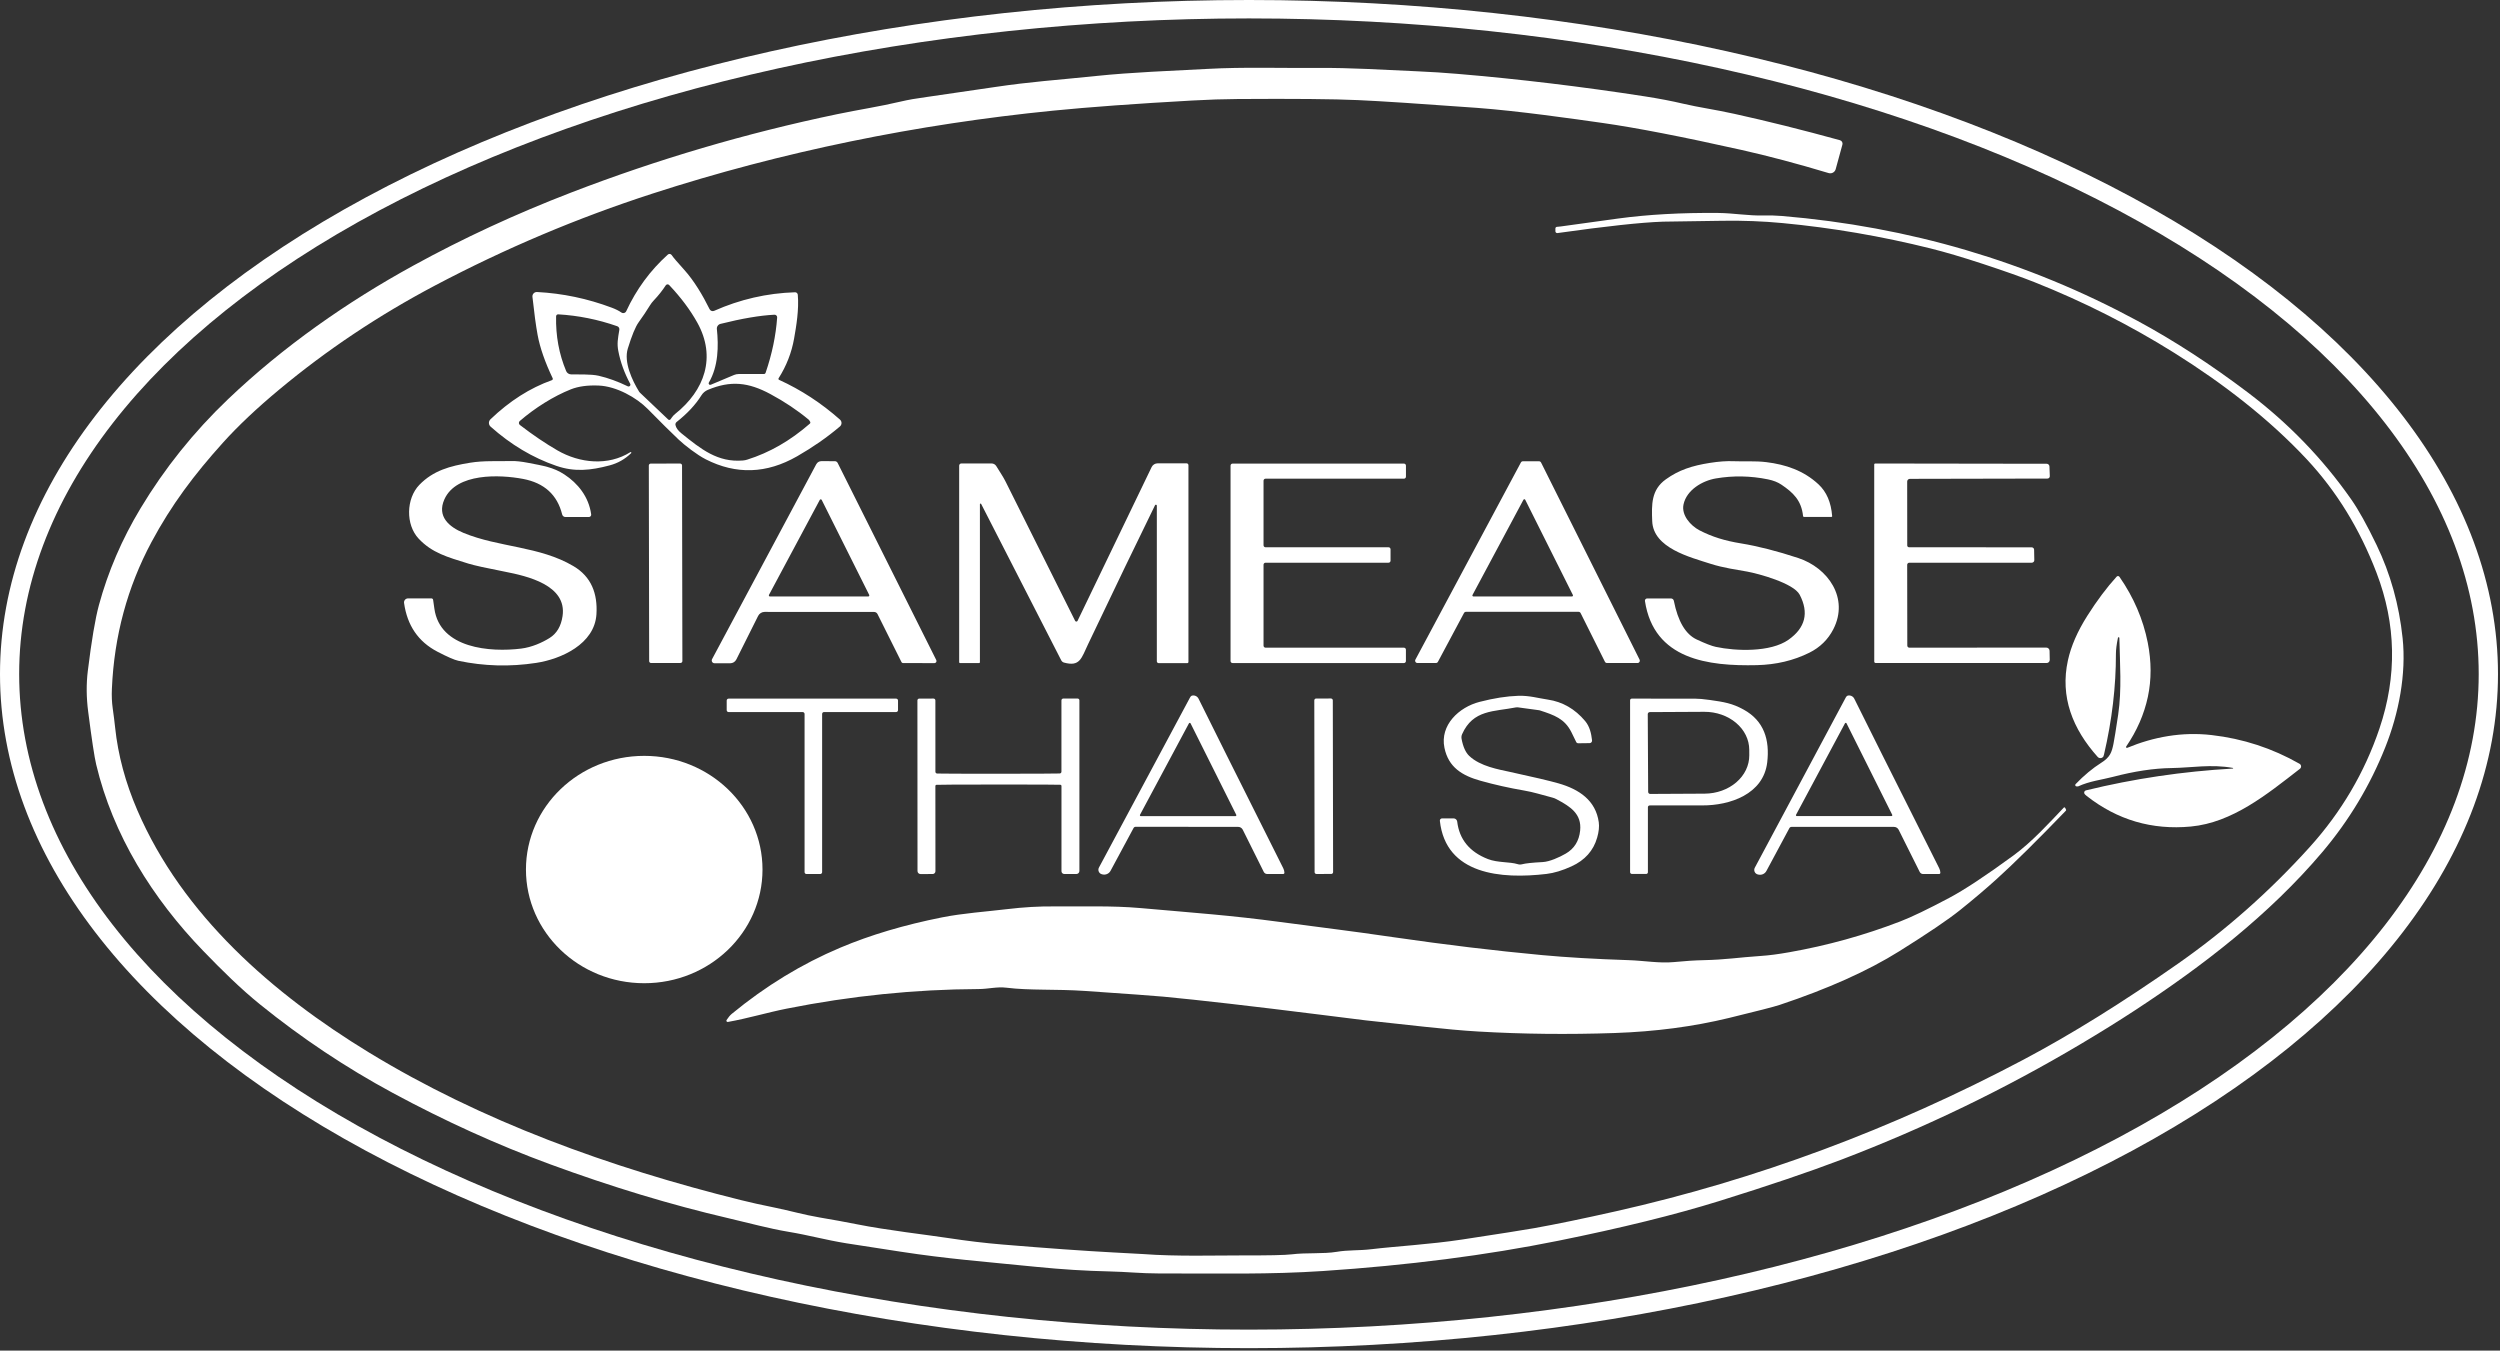 <svg width="870" height="470" viewBox="0 0 870 470" fill="none" xmlns="http://www.w3.org/2000/svg">
<rect x="0" y="0" width="870" height="470" fill="#333333" stroke="none"/>
<path d="M0 234.58C0 172.366 45.793 112.699 127.306 68.707C208.819 24.715 319.374 0 434.65 0C549.926 0 660.481 24.715 741.994 68.707C823.507 112.699 869.3 172.366 869.3 234.58C869.3 296.794 823.507 356.461 741.994 400.453C660.481 444.445 549.926 469.16 434.65 469.16C319.374 469.16 208.819 444.445 127.306 400.453C45.793 356.461 0 296.794 0 234.58ZM862.59 234.56C862.59 174.051 817.501 116.02 737.243 73.234C656.985 30.447 548.132 6.41 434.63 6.41C378.429 6.41 322.779 12.311 270.857 23.777C218.934 35.242 171.756 52.048 132.017 73.234C51.758 116.02 6.67 174.051 6.67 234.56C6.67 295.069 51.758 353.1 132.017 395.886C171.756 417.072 218.934 433.877 270.857 445.343C322.779 456.809 378.429 462.71 434.63 462.71C548.132 462.71 656.985 438.673 737.243 395.886C817.501 353.1 862.59 295.069 862.59 234.56Z" fill="white"/>
<path d="M541.839 78.939C542.126 78.933 542.559 78.889 543.139 78.809C550.819 77.736 557.476 76.816 563.109 76.049C573.482 74.642 585.079 73.996 597.899 74.109C603.249 74.159 608.469 75.119 613.739 74.989C615.939 74.936 618.052 74.992 620.079 75.159C664.452 78.872 705.706 91.036 743.839 111.649C756.586 118.536 769.419 126.869 782.339 136.649C796.399 147.302 808.356 159.672 818.209 173.759C820.762 177.412 823.712 182.716 827.059 189.669C831.872 199.656 834.889 210.456 836.109 222.069C837.429 234.599 834.759 248.289 830.089 260.019C824.796 273.339 817.486 285.512 808.159 296.539C789.669 318.379 766.419 336.249 742.909 351.629C737.276 355.316 731.029 359.199 724.169 363.279C697.722 378.999 669.966 392.412 640.899 403.519C629.699 407.792 615.456 412.619 598.169 417.999C582.922 422.739 564.279 427.336 542.239 431.789C517.312 436.829 490.059 440.336 460.479 442.309C441.709 443.559 425.079 443.149 403.099 443.159C397.289 443.169 391.879 442.579 386.169 442.459C377.922 442.279 369.419 441.749 360.659 440.869C341.789 438.979 329.699 438.089 313.439 435.589C301.872 433.809 295.552 432.832 294.479 432.659C287.239 431.489 281.679 429.879 274.289 428.649C267.729 427.559 260.819 425.649 253.479 423.939C233.499 419.286 212.776 413.012 191.309 405.119C173.049 398.399 154.822 390.129 136.629 380.309C120.362 371.522 104.972 361.256 90.459 349.509C83.819 344.149 77.259 337.679 70.769 330.959C53.039 312.629 39.299 290.549 33.469 266.029C32.862 263.489 31.932 257.346 30.679 247.599C30.046 242.712 30.006 238.009 30.559 233.489C31.859 222.916 33.149 215.272 34.429 210.559C37.602 198.892 42.416 187.692 48.869 176.959C57.262 162.992 67.419 150.319 79.339 138.939C98.609 120.559 120.799 105.069 143.799 92.449C161.219 82.889 179.552 74.402 198.799 66.989C228.846 55.422 259.666 46.343 291.259 39.749C298.939 38.149 306.089 37.089 313.559 35.319C315.972 34.746 318.959 34.222 322.519 33.749C324.766 33.449 332.636 32.299 346.129 30.299C358.969 28.389 367.099 27.939 381.369 26.449C394.059 25.129 407.579 24.659 420.149 23.979C432.989 23.279 445.379 23.739 458.769 23.639C470.039 23.559 481.099 24.279 493.389 24.819C497.976 25.019 502.586 25.316 507.219 25.709C528.526 27.502 550.259 30.112 572.419 33.539C577.312 34.299 581.752 35.149 585.739 36.089C591.199 37.379 596.529 38.069 603.519 39.609C615.059 42.156 627.316 45.216 640.289 48.789C640.447 48.832 640.595 48.906 640.724 49.006C640.853 49.106 640.962 49.231 641.042 49.373C641.123 49.515 641.175 49.672 641.195 49.834C641.215 49.997 641.203 50.161 641.159 50.319L638.819 58.869C638.75 59.122 638.631 59.358 638.469 59.565C638.307 59.77 638.106 59.942 637.876 60.069C637.647 60.196 637.394 60.275 637.134 60.303C636.873 60.33 636.61 60.305 636.359 60.229C625.486 56.956 615.336 54.262 605.909 52.149C585.496 47.582 569.422 44.462 557.689 42.789C547.559 41.349 528.189 38.579 513.929 37.529C494.169 36.083 480.409 35.186 472.649 34.839C464.109 34.453 450.119 34.326 430.679 34.459C425.739 34.492 420.486 34.666 414.919 34.979C395.272 36.072 379.086 37.252 366.359 38.519C319.419 43.199 272.239 52.719 226.979 67.399C200.966 75.832 175.786 86.476 151.439 99.329C131.826 109.689 113.732 121.772 97.159 135.579C89.372 142.059 82.862 148.202 77.629 154.009C67.569 165.169 59.659 175.679 52.719 188.639C44.326 204.339 39.732 221.349 38.939 239.669C38.832 242.136 38.926 244.399 39.219 246.459C39.579 248.986 39.862 251.242 40.069 253.229C41.076 262.762 43.649 272.339 47.789 281.959C63.559 318.569 95.039 345.919 128.409 366.269C167.649 390.199 212.149 406.269 257.819 417.629C261.146 418.462 265.056 419.332 269.549 420.239C274.699 421.279 279.819 422.769 285.239 423.679C289.786 424.446 294.109 425.236 298.209 426.049C308.669 428.139 322.559 429.709 329.969 430.839C336.489 431.839 342.759 432.589 348.779 433.089C364.372 434.389 377.252 435.309 387.419 435.849C393.772 436.182 397.216 436.369 397.749 436.409C409.349 437.299 423.509 436.869 431.419 436.889C441.279 436.916 447.309 436.789 449.509 436.509C454.539 435.879 460.579 436.409 465.139 435.639C469.269 434.939 472.809 435.259 477.289 434.719C485.389 433.739 497.689 433.049 508.729 431.369C521.949 429.356 530.362 428.029 533.969 427.389C541.496 426.042 550.972 424.082 562.399 421.509C611.246 410.509 658.499 392.929 704.159 368.769C720.739 359.996 738.726 348.816 758.119 335.229C774.679 323.622 789.876 310.166 803.709 294.859C814.762 282.632 822.879 268.849 828.059 253.509C834.219 235.282 833.879 217.229 827.039 199.349C821.219 184.122 813.132 170.959 802.779 159.859C789.569 145.709 773.449 133.319 756.679 122.819C741.306 113.199 725.089 104.996 708.029 98.209C703.722 96.496 697.749 94.379 690.109 91.859C683.062 89.539 676.976 87.739 671.849 86.459C654.769 82.206 637.586 79.262 620.299 77.629C613.546 76.989 606.609 76.722 599.489 76.829C586.056 77.022 579.119 77.126 578.679 77.139C571.132 77.399 558.906 78.722 541.999 81.109C541.91 81.122 541.819 81.116 541.733 81.09C541.646 81.065 541.566 81.022 541.498 80.963C541.43 80.904 541.375 80.832 541.337 80.75C541.299 80.668 541.279 80.579 541.279 80.489V79.509C541.279 79.36 541.338 79.216 541.442 79.11C541.547 79.003 541.689 78.942 541.839 78.939Z" fill="white"/>
<path d="M219.651 157.681C217.517 159.781 214.997 161.211 212.091 161.971C205.501 163.711 199.991 164.301 193.621 162.121C185.407 159.301 177.777 154.751 170.731 148.471C170.551 148.312 170.406 148.118 170.305 147.901C170.204 147.683 170.15 147.447 170.145 147.207C170.14 146.967 170.185 146.729 170.278 146.508C170.37 146.286 170.507 146.086 170.681 145.921C177.321 139.554 184.444 135.014 192.051 132.301C192.115 132.278 192.174 132.242 192.224 132.195C192.274 132.148 192.313 132.091 192.339 132.028C192.366 131.965 192.378 131.897 192.377 131.829C192.376 131.76 192.36 131.693 192.331 131.631C189.657 126.024 187.911 121.004 187.091 116.571C186.491 113.298 185.891 108.874 185.291 103.301C185.266 103.083 185.289 102.862 185.358 102.654C185.428 102.445 185.542 102.255 185.694 102.095C185.845 101.935 186.03 101.81 186.235 101.728C186.44 101.646 186.66 101.609 186.881 101.621C195.767 102.081 204.444 103.901 212.911 107.081C214.231 107.574 215.341 108.131 216.241 108.751C216.379 108.846 216.536 108.909 216.701 108.937C216.866 108.965 217.035 108.957 217.196 108.913C217.357 108.869 217.506 108.791 217.633 108.683C217.76 108.576 217.862 108.442 217.931 108.291C221.464 100.664 226.291 94.098 232.411 88.591C232.504 88.506 232.615 88.443 232.735 88.405C232.855 88.366 232.982 88.355 233.107 88.37C233.232 88.385 233.353 88.427 233.46 88.493C233.568 88.558 233.66 88.646 233.731 88.751C234.271 89.558 235.717 91.258 238.071 93.851C241.531 97.661 244.611 102.871 246.941 107.601C247.082 107.882 247.325 108.098 247.619 108.204C247.913 108.31 248.236 108.298 248.521 108.171C257.514 104.178 266.894 102.024 276.661 101.711C276.9 101.702 277.134 101.785 277.314 101.943C277.495 102.101 277.608 102.322 277.631 102.561C278.081 107.701 277.121 113.441 276.341 117.841C275.474 122.741 273.677 127.341 270.951 131.641C270.923 131.687 270.905 131.739 270.897 131.792C270.89 131.845 270.894 131.899 270.91 131.95C270.925 132.001 270.951 132.048 270.985 132.088C271.02 132.128 271.063 132.16 271.111 132.181C278.744 135.654 285.811 140.268 292.311 146.021C292.481 146.171 292.617 146.355 292.71 146.562C292.802 146.769 292.849 146.994 292.847 147.221C292.845 147.447 292.795 147.671 292.699 147.876C292.603 148.082 292.463 148.264 292.291 148.411C287.877 152.164 282.911 155.624 277.391 158.791C266.771 164.878 256.174 165.228 245.601 159.841C242.531 158.281 238.201 154.901 236.191 153.001C233.304 150.261 229.714 146.704 225.421 142.331C221.541 138.381 214.531 134.421 208.331 134.171C204.497 134.011 201.271 134.451 198.651 135.491C192.651 137.881 186.191 141.921 180.881 146.511C180.78 146.597 180.7 146.705 180.647 146.827C180.594 146.949 180.569 147.081 180.574 147.214C180.579 147.347 180.613 147.478 180.675 147.597C180.737 147.716 180.824 147.82 180.931 147.901C185.491 151.401 189.837 154.344 193.971 156.731C201.771 161.231 211.641 162.211 219.381 157.341C219.426 157.316 219.479 157.307 219.531 157.317C219.582 157.327 219.628 157.355 219.66 157.396C219.692 157.437 219.709 157.488 219.708 157.54C219.706 157.592 219.686 157.642 219.651 157.681ZM233.351 145.911L233.861 145.201C234.166 144.776 234.529 144.393 234.941 144.061C245.221 135.881 249.341 124.281 242.661 112.271C240.207 107.858 236.944 103.498 232.871 99.191C232.793 99.106 232.697 99.041 232.59 99C232.483 98.959 232.367 98.943 232.253 98.953C232.138 98.964 232.026 99.001 231.927 99.061C231.828 99.121 231.744 99.203 231.681 99.301C230.527 101.088 229.131 102.844 227.491 104.571C227.005 105.083 226.576 105.639 226.211 106.231C225.024 108.164 223.704 110.138 222.251 112.151C221.131 113.704 219.871 116.761 218.471 121.321C217.041 125.991 219.931 132.281 222.441 136.351C222.514 136.457 222.598 136.555 222.691 136.641L232.541 145.991C232.598 146.044 232.665 146.085 232.739 146.111C232.813 146.136 232.891 146.145 232.968 146.137C233.045 146.13 233.119 146.106 233.185 146.066C233.251 146.027 233.308 145.974 233.351 145.911ZM219.311 133.571C217.284 129.798 215.904 125.988 215.171 122.141C214.681 119.561 215.001 117.971 215.531 114.761C215.573 114.5 215.523 114.233 215.387 114.006C215.252 113.779 215.041 113.607 214.791 113.521C208.084 111.174 201.237 109.798 194.251 109.391C194.158 109.386 194.066 109.399 193.979 109.431C193.892 109.462 193.812 109.511 193.744 109.574C193.676 109.638 193.621 109.714 193.583 109.8C193.544 109.885 193.523 109.977 193.521 110.071C193.374 116.858 194.541 123.211 197.021 129.131C197.162 129.461 197.394 129.744 197.689 129.947C197.985 130.151 198.332 130.267 198.691 130.281C201.281 130.371 205.581 130.131 208.361 130.771C211.674 131.544 215.044 132.768 218.471 134.441C218.591 134.497 218.727 134.514 218.857 134.489C218.988 134.465 219.108 134.4 219.2 134.305C219.293 134.209 219.353 134.087 219.373 133.955C219.393 133.824 219.371 133.69 219.311 133.571ZM247.351 133.891L255.441 130.491C255.956 130.273 256.506 130.161 257.061 130.161H265.831C265.962 130.161 266.091 130.12 266.198 130.043C266.306 129.966 266.387 129.857 266.431 129.731C268.664 123.218 270.004 116.801 270.451 110.481C270.459 110.355 270.441 110.229 270.398 110.111C270.355 109.993 270.287 109.885 270.199 109.794C270.112 109.704 270.006 109.633 269.889 109.586C269.772 109.538 269.647 109.516 269.521 109.521C264.487 109.768 258.221 110.831 250.721 112.711C250.333 112.807 249.992 113.042 249.763 113.37C249.533 113.699 249.429 114.101 249.471 114.501C250.091 120.461 250.001 127.461 246.681 133.141C246.625 133.237 246.602 133.349 246.614 133.46C246.625 133.57 246.671 133.674 246.745 133.757C246.819 133.84 246.918 133.898 247.027 133.922C247.135 133.946 247.249 133.935 247.351 133.891ZM281.941 146.791C281.734 146.411 281.561 146.161 281.421 146.041C277.467 142.754 273.027 139.788 268.101 137.141C260.471 133.031 254.271 132.331 246.311 135.681C245.394 136.064 244.618 136.729 244.091 137.581C242.084 140.808 239.204 143.901 235.451 146.861C235.297 146.984 235.18 147.146 235.111 147.33C235.042 147.513 235.025 147.71 235.061 147.901C235.254 148.874 235.937 149.834 237.111 150.781C244.011 156.361 249.761 160.971 258.521 160.251C259.039 160.211 259.549 160.11 260.041 159.951C267.781 157.524 275.037 153.354 281.811 147.441C281.904 147.363 281.968 147.255 281.992 147.137C282.015 147.018 281.997 146.896 281.941 146.791Z" fill="white"/>
<path d="M150.721 208.722C150.761 208.956 150.907 209.982 151.161 211.802C153.101 225.732 170.681 227.032 181.341 225.712C185.091 225.252 188.721 223.602 191.251 222.022C193.744 220.469 195.251 217.929 195.771 214.402C197.371 203.612 183.471 200.472 175.661 198.942C169.221 197.689 164.997 196.752 162.991 196.132C155.571 193.832 150.341 192.392 145.701 187.462C141.091 182.562 141.331 173.472 145.941 168.722C150.801 163.722 156.671 162.152 163.591 161.032C168.421 160.242 173.171 160.572 178.001 160.442C179.501 160.402 181.421 160.609 183.761 161.062C188.951 162.072 192.541 162.582 196.401 165.112C201.081 168.172 204.891 172.862 205.731 179.002C205.746 179.117 205.737 179.233 205.704 179.344C205.671 179.454 205.615 179.557 205.539 179.644C205.464 179.731 205.37 179.801 205.265 179.849C205.16 179.897 205.046 179.922 204.931 179.922H196.771C196.508 179.923 196.253 179.834 196.047 179.671C195.84 179.508 195.693 179.279 195.631 179.022C193.931 172.182 189.394 168.062 182.021 166.662C173.901 165.122 158.821 164.532 154.661 173.742C151.961 179.732 156.311 183.392 161.291 185.442C173.661 190.552 187.741 190.022 199.561 197.012C205.791 200.682 208.011 206.602 207.561 213.772C206.921 224.132 195.301 229.362 186.571 230.692C177.457 232.086 168.434 231.839 159.501 229.952C158.161 229.672 155.724 228.612 152.191 226.772C145.564 223.312 141.704 217.662 140.611 209.822C140.584 209.625 140.599 209.425 140.656 209.234C140.713 209.044 140.81 208.868 140.941 208.718C141.072 208.568 141.233 208.448 141.414 208.366C141.595 208.284 141.792 208.242 141.991 208.242H150.141C150.278 208.242 150.411 208.29 150.517 208.378C150.623 208.465 150.695 208.587 150.721 208.722Z" fill="white"/>
<path d="M325.171 230.77L314.221 230.74C314.119 230.741 314.019 230.712 313.932 230.659C313.846 230.606 313.776 230.531 313.731 230.44L305.371 213.69C305.263 213.471 305.095 213.287 304.887 213.158C304.678 213.029 304.437 212.961 304.191 212.96L266.101 212.94C265.629 212.939 265.166 213.069 264.763 213.319C264.36 213.568 264.034 213.925 263.821 214.35L256.241 229.5C256.043 229.897 255.738 230.23 255.362 230.464C254.986 230.697 254.553 230.82 254.111 230.82L248.641 230.81C248.475 230.811 248.311 230.767 248.167 230.685C248.022 230.602 247.902 230.483 247.817 230.338C247.733 230.194 247.687 230.03 247.684 229.862C247.681 229.694 247.721 229.528 247.801 229.38L284.071 161.53C284.244 161.213 284.498 160.948 284.808 160.763C285.118 160.578 285.471 160.481 285.831 160.48L290.521 160.49C290.725 160.49 290.925 160.547 291.099 160.655C291.272 160.763 291.411 160.917 291.501 161.1L325.831 229.72C325.886 229.832 325.911 229.956 325.904 230.08C325.897 230.204 325.859 230.324 325.793 230.429C325.727 230.534 325.635 230.621 325.526 230.68C325.418 230.74 325.295 230.771 325.171 230.77ZM285.961 173.98C285.931 173.917 285.883 173.863 285.823 173.825C285.764 173.787 285.695 173.766 285.624 173.765C285.554 173.764 285.484 173.783 285.424 173.819C285.363 173.855 285.314 173.908 285.281 173.97L267.601 207.02C267.57 207.078 267.555 207.143 267.556 207.208C267.557 207.273 267.575 207.337 267.608 207.393C267.642 207.45 267.689 207.497 267.745 207.529C267.802 207.562 267.866 207.58 267.931 207.58H302.141C302.206 207.58 302.27 207.564 302.326 207.532C302.383 207.501 302.431 207.455 302.465 207.4C302.499 207.345 302.518 207.282 302.521 207.218C302.524 207.153 302.51 207.088 302.481 207.03L285.961 173.98Z" fill="white"/>
<path d="M549.341 212.91H510.181C510.036 212.908 509.893 212.947 509.768 213.021C509.642 213.095 509.54 213.202 509.471 213.33L500.401 230.31C500.332 230.437 500.229 230.544 500.104 230.618C499.979 230.692 499.836 230.731 499.691 230.73H493.271C493.132 230.731 492.995 230.695 492.874 230.627C492.752 230.56 492.651 230.461 492.579 230.342C492.508 230.223 492.468 230.087 492.465 229.948C492.462 229.809 492.495 229.672 492.561 229.55L529.271 160.94C529.34 160.812 529.442 160.705 529.568 160.631C529.693 160.557 529.836 160.518 529.981 160.52H535.581C535.728 160.52 535.873 160.562 535.998 160.64C536.123 160.717 536.225 160.828 536.291 160.96L570.581 229.57C570.642 229.691 570.671 229.826 570.666 229.963C570.66 230.099 570.62 230.231 570.549 230.347C570.478 230.463 570.378 230.559 570.259 230.626C570.141 230.693 570.007 230.729 569.871 230.73H559.221C559.073 230.729 558.929 230.687 558.804 230.61C558.679 230.532 558.577 230.421 558.511 230.29L550.051 213.35C549.985 213.218 549.883 213.107 549.758 213.03C549.633 212.952 549.488 212.91 549.341 212.91ZM530.781 173.92C530.752 173.862 530.708 173.814 530.654 173.78C530.6 173.747 530.538 173.728 530.474 173.727C530.41 173.726 530.347 173.742 530.292 173.775C530.237 173.807 530.191 173.853 530.161 173.91L512.431 207.05C512.402 207.102 512.386 207.162 512.387 207.222C512.387 207.283 512.403 207.342 512.434 207.394C512.464 207.447 512.507 207.491 512.559 207.521C512.611 207.552 512.67 207.569 512.731 207.57H547.041C547.102 207.571 547.162 207.557 547.215 207.528C547.269 207.499 547.314 207.457 547.346 207.406C547.378 207.354 547.397 207.295 547.399 207.235C547.402 207.174 547.389 207.114 547.361 207.06L530.781 173.92Z" fill="white"/>
<path d="M627.779 179.891C627.702 179.891 627.627 179.863 627.57 179.811C627.512 179.759 627.477 179.688 627.469 179.611C626.899 174.081 623.949 171.381 619.929 168.661C618.669 167.814 617.112 167.201 615.259 166.821C609.179 165.581 603.139 165.471 597.139 166.491C592.409 167.301 586.969 170.481 585.869 175.521C585.049 179.261 588.319 182.931 591.419 184.551C595.809 186.821 600.249 188.191 605.859 189.101C611.766 190.067 618.409 191.764 625.789 194.191C636.169 197.611 643.549 208.151 637.999 218.971C636.152 222.564 633.372 225.287 629.659 227.141C624.172 229.867 618.089 231.311 611.409 231.471C594.469 231.861 575.559 229.561 572.439 209.151C572.422 209.041 572.428 208.929 572.459 208.822C572.489 208.715 572.542 208.615 572.614 208.531C572.686 208.446 572.776 208.378 572.877 208.332C572.978 208.285 573.088 208.261 573.199 208.261H581.499C581.731 208.26 581.956 208.34 582.136 208.485C582.316 208.631 582.441 208.834 582.489 209.061C583.922 216.241 586.576 220.734 590.449 222.541C593.469 223.954 595.686 224.811 597.099 225.111C604.069 226.611 616.149 227.051 622.399 222.631C628.266 218.477 629.566 213.261 626.299 206.981C624.209 202.941 611.919 199.631 608.059 198.921C604.359 198.241 599.789 197.651 595.279 196.201C588.149 193.901 575.319 190.731 574.969 181.351C574.749 175.591 574.589 170.481 579.709 166.811C584.229 163.561 588.809 162.071 595.009 161.091C598.169 160.591 600.952 160.394 603.359 160.501C606.999 160.661 610.769 160.341 614.719 160.831C621.399 161.661 627.659 163.731 632.839 168.551C635.646 171.164 637.229 174.844 637.589 179.591C637.593 179.629 637.589 179.667 637.578 179.703C637.566 179.74 637.547 179.773 637.521 179.801C637.496 179.83 637.465 179.852 637.43 179.868C637.395 179.883 637.357 179.891 637.319 179.891H627.779Z" fill="white"/>
<path d="M402.579 175.962C402.58 175.887 402.554 175.813 402.507 175.754C402.46 175.695 402.394 175.654 402.321 175.638C402.247 175.621 402.17 175.631 402.102 175.664C402.035 175.698 401.981 175.754 401.949 175.822C395.809 188.329 388.056 204.422 378.689 224.102C376.319 229.072 375.859 232.122 370.259 230.572C370.057 230.515 369.868 230.416 369.705 230.282C369.542 230.148 369.407 229.981 369.309 229.792L341.439 175.362C341.414 175.318 341.375 175.284 341.329 175.264C341.283 175.244 341.231 175.24 341.182 175.253C341.133 175.265 341.09 175.294 341.058 175.333C341.027 175.373 341.01 175.422 341.009 175.472V230.482C341.009 230.551 340.981 230.617 340.93 230.666C340.879 230.715 340.811 230.742 340.739 230.742H334.069C333.995 230.742 333.924 230.713 333.871 230.66C333.819 230.608 333.789 230.536 333.789 230.462V162.042C333.789 161.841 333.869 161.647 334.012 161.505C334.154 161.362 334.348 161.282 334.549 161.282H345.069C345.397 161.283 345.718 161.366 346.004 161.526C346.289 161.685 346.528 161.914 346.699 162.192C347.899 164.182 349.129 165.922 349.989 167.682C352.829 173.436 360.882 189.562 374.149 216.062C374.189 216.14 374.25 216.204 374.325 216.249C374.399 216.294 374.485 216.317 374.572 216.316C374.659 216.315 374.744 216.29 374.818 216.243C374.892 216.197 374.951 216.131 374.989 216.052L400.769 162.542C400.957 162.152 401.253 161.823 401.62 161.593C401.988 161.363 402.414 161.242 402.849 161.242H412.939C413.109 161.242 413.272 161.31 413.392 161.43C413.512 161.55 413.579 161.712 413.579 161.882V230.352C413.579 230.407 413.568 230.462 413.548 230.513C413.527 230.564 413.497 230.61 413.459 230.649C413.421 230.688 413.376 230.719 413.326 230.74C413.276 230.761 413.223 230.772 413.169 230.772H403.219C403.049 230.772 402.887 230.704 402.767 230.582C402.646 230.46 402.579 230.295 402.579 230.122V175.962Z" fill="white"/>
<path d="M440.41 225.392H488.56C488.652 225.392 488.743 225.41 488.828 225.445C488.913 225.48 488.99 225.532 489.055 225.597C489.12 225.662 489.172 225.739 489.207 225.824C489.242 225.909 489.26 226 489.26 226.092V230.042C489.26 230.134 489.242 230.225 489.207 230.31C489.172 230.395 489.12 230.472 489.055 230.537C488.99 230.602 488.913 230.654 488.828 230.689C488.743 230.724 488.652 230.742 488.56 230.742H428.93C428.745 230.742 428.567 230.668 428.435 230.537C428.304 230.406 428.23 230.228 428.23 230.042V162.032C428.23 161.94 428.249 161.849 428.284 161.764C428.319 161.679 428.37 161.602 428.435 161.537C428.5 161.472 428.578 161.42 428.663 161.385C428.748 161.35 428.839 161.332 428.93 161.332H488.57C488.662 161.332 488.753 161.35 488.838 161.385C488.923 161.42 489 161.472 489.065 161.537C489.13 161.602 489.182 161.679 489.217 161.764C489.252 161.849 489.27 161.94 489.27 162.032V165.882C489.27 166.068 489.197 166.246 489.065 166.377C488.934 166.508 488.756 166.582 488.57 166.582H440.41C440.319 166.582 440.228 166.6 440.143 166.635C440.058 166.67 439.98 166.722 439.915 166.787C439.85 166.852 439.799 166.929 439.764 167.014C439.729 167.099 439.71 167.19 439.71 167.282V189.752C439.71 189.938 439.784 190.116 439.915 190.247C440.047 190.378 440.225 190.452 440.41 190.452H483.21C483.396 190.452 483.574 190.526 483.705 190.657C483.837 190.788 483.91 190.966 483.91 191.152V195.122C483.91 195.308 483.837 195.486 483.705 195.617C483.574 195.748 483.396 195.822 483.21 195.822H440.41C440.225 195.822 440.047 195.896 439.915 196.027C439.784 196.158 439.71 196.336 439.71 196.522V224.692C439.71 224.878 439.784 225.056 439.915 225.187C440.047 225.318 440.225 225.392 440.41 225.392Z" fill="white"/>
<path d="M664.44 195.821C664.342 195.821 664.245 195.84 664.155 195.877C664.065 195.915 663.982 195.969 663.914 196.038C663.845 196.107 663.791 196.189 663.754 196.278C663.717 196.368 663.699 196.464 663.7 196.561L663.74 224.671C663.74 224.862 663.815 225.045 663.948 225.18C664.082 225.315 664.262 225.391 664.45 225.391L712.11 225.361C712.409 225.361 712.696 225.478 712.91 225.688C713.123 225.897 713.245 226.182 713.25 226.481L713.31 229.641C713.312 229.783 713.285 229.925 713.231 230.057C713.177 230.189 713.098 230.31 712.998 230.411C712.897 230.512 712.778 230.593 712.646 230.648C712.514 230.703 712.373 230.731 712.23 230.731L652.72 230.721C652.593 230.721 652.471 230.67 652.381 230.58C652.291 230.49 652.24 230.368 652.24 230.241L652.23 161.651C652.23 161.558 652.268 161.469 652.336 161.403C652.403 161.338 652.495 161.301 652.59 161.301L712.25 161.391C712.498 161.391 712.737 161.487 712.916 161.661C713.094 161.834 713.2 162.071 713.21 162.321L713.33 165.691C713.334 165.801 713.316 165.911 713.277 166.014C713.237 166.117 713.178 166.211 713.101 166.29C713.025 166.369 712.933 166.433 712.831 166.476C712.73 166.519 712.621 166.541 712.51 166.541L664.64 166.641C664.391 166.641 664.152 166.739 663.976 166.913C663.799 167.088 663.7 167.324 663.7 167.571L663.72 189.831C663.72 189.991 663.783 190.144 663.896 190.259C664.008 190.373 664.16 190.438 664.32 190.441L707.02 190.471C707.244 190.471 707.459 190.559 707.618 190.716C707.777 190.873 707.868 191.087 707.87 191.311L707.94 194.931C707.942 195.047 707.92 195.163 707.876 195.271C707.833 195.379 707.768 195.477 707.686 195.56C707.604 195.642 707.507 195.708 707.4 195.753C707.292 195.798 707.177 195.821 707.06 195.821H664.44Z" fill="white"/>
<path d="M236.689 161.313L226.449 161.331C226.085 161.332 225.79 161.628 225.79 161.992L225.909 230.072C225.91 230.436 226.206 230.731 226.57 230.731L236.81 230.713C237.175 230.712 237.47 230.416 237.469 230.052L237.35 161.972C237.35 161.607 237.054 161.312 236.689 161.313Z" fill="white"/>
<path d="M777.029 267.233C769.449 265.863 762.669 267.183 755.679 267.283C749.572 267.363 742.759 268.389 735.239 270.363C731.379 271.373 727.229 271.813 723.209 273.653C723.196 273.659 723.179 273.663 723.159 273.663L722.659 273.673C722.565 273.676 722.472 273.651 722.392 273.6C722.313 273.55 722.25 273.477 722.213 273.391C722.175 273.305 722.164 273.21 722.181 273.117C722.198 273.025 722.243 272.94 722.309 272.873C725.235 269.833 728.212 267.356 731.239 265.443C734.309 263.503 734.869 261.873 735.489 258.843C735.795 257.329 736.342 253.936 737.129 248.663C738.419 239.983 737.719 230.803 737.539 222.013C737.544 221.946 737.523 221.881 737.48 221.83C737.436 221.779 737.375 221.748 737.309 221.743C737.242 221.737 737.177 221.759 737.126 221.802C737.075 221.845 737.044 221.906 737.039 221.973C736.572 224.273 736.339 226.126 736.339 227.533C736.365 238.893 734.985 250.569 732.199 262.563C732.105 262.949 732.032 263.183 731.979 263.263C731.873 263.422 731.732 263.555 731.566 263.652C731.401 263.748 731.216 263.806 731.025 263.821C730.834 263.835 730.643 263.806 730.465 263.735C730.287 263.664 730.128 263.554 729.999 263.413C721.249 253.653 716.849 242.483 719.639 229.783C720.719 224.856 722.972 219.689 726.399 214.283C729.712 209.043 733.109 204.506 736.589 200.673C736.653 200.602 736.732 200.546 736.821 200.51C736.91 200.475 737.005 200.46 737.101 200.466C737.196 200.473 737.289 200.502 737.372 200.549C737.454 200.597 737.525 200.663 737.579 200.743C742.532 207.883 745.812 215.513 747.419 223.633C748.719 230.219 748.732 236.506 747.459 242.493C746.165 248.559 743.649 254.326 739.909 259.793C739.872 259.845 739.853 259.909 739.856 259.973C739.858 260.037 739.882 260.098 739.923 260.149C739.965 260.199 740.022 260.235 740.085 260.252C740.149 260.269 740.217 260.266 740.279 260.243C749.419 256.453 759.319 254.613 769.649 255.803C780.569 257.056 790.769 260.389 800.249 265.803C800.398 265.889 800.524 266.01 800.615 266.156C800.707 266.302 800.761 266.469 800.773 266.641C800.785 266.813 800.754 266.985 800.684 267.142C800.613 267.3 800.505 267.437 800.369 267.543C788.879 276.473 776.859 286.273 762.419 287.633C748.925 288.906 736.845 285.363 726.179 277.003C725.759 276.669 725.495 276.409 725.389 276.223C725.328 276.115 725.293 275.995 725.287 275.871C725.281 275.747 725.303 275.624 725.353 275.511C725.402 275.397 725.477 275.297 725.572 275.218C725.667 275.138 725.778 275.082 725.899 275.053C742.579 270.979 759.615 268.449 777.009 267.463C777.039 267.463 777.07 267.451 777.094 267.429C777.117 267.407 777.132 267.378 777.135 267.348C777.137 267.317 777.128 267.288 777.108 267.266C777.088 267.245 777.059 267.233 777.029 267.233Z" fill="white"/>
<path d="M446.98 303.692C446.983 303.752 446.973 303.813 446.952 303.87C446.93 303.927 446.898 303.979 446.856 304.023C446.814 304.067 446.763 304.102 446.707 304.126C446.651 304.149 446.591 304.162 446.53 304.162L440.97 304.152C440.726 304.151 440.487 304.083 440.278 303.954C440.07 303.825 439.901 303.641 439.79 303.422L432.48 288.742C432.33 288.444 432.1 288.193 431.816 288.018C431.531 287.844 431.204 287.751 430.87 287.752L395.2 287.722C395.052 287.722 394.906 287.762 394.779 287.838C394.653 287.913 394.549 288.022 394.48 288.152L386.47 303.042C386.207 303.533 385.787 303.923 385.276 304.149C384.766 304.375 384.194 304.425 383.65 304.292L383.45 304.242C383.213 304.182 382.993 304.068 382.807 303.91C382.62 303.752 382.472 303.553 382.374 303.329C382.276 303.104 382.23 302.86 382.24 302.614C382.249 302.369 382.314 302.129 382.43 301.912C401.017 267.185 411.587 247.452 414.14 242.712C414.327 242.372 414.527 242.168 414.74 242.102C415.187 241.967 415.669 241.999 416.102 242.193C416.534 242.387 416.888 242.73 417.1 243.162C420.347 249.775 430.17 269.435 446.57 302.142C446.824 302.648 446.96 303.165 446.98 303.692ZM414.32 251.732C414.293 251.679 414.253 251.635 414.202 251.604C414.152 251.573 414.094 251.557 414.035 251.557C413.976 251.557 413.918 251.573 413.868 251.604C413.818 251.635 413.777 251.679 413.75 251.732L396.72 283.552C396.694 283.6 396.682 283.655 396.683 283.71C396.684 283.765 396.7 283.818 396.728 283.865C396.756 283.913 396.796 283.952 396.844 283.979C396.891 284.007 396.945 284.021 397 284.022H429.93C429.985 284.022 430.038 284.009 430.086 283.982C430.134 283.956 430.174 283.918 430.203 283.872C430.232 283.826 430.249 283.774 430.252 283.719C430.255 283.665 430.244 283.611 430.22 283.562L414.32 251.732Z" fill="white"/>
<path d="M501.072 285.659C501.059 285.552 501.069 285.443 501.102 285.339C501.134 285.236 501.188 285.141 501.259 285.059C501.331 284.978 501.419 284.913 501.518 284.868C501.616 284.823 501.723 284.8 501.832 284.799H505.862C506.167 284.8 506.462 284.912 506.69 285.114C506.919 285.317 507.065 285.596 507.102 285.899C507.848 292.126 511.418 296.479 517.812 298.959C521.192 300.269 525.422 299.869 528.162 300.729C528.645 300.886 529.162 300.9 529.652 300.769C530.858 300.443 533.262 300.186 536.862 299.999C539.232 299.879 542.662 298.349 544.892 297.049C547.852 295.329 549.518 292.659 549.892 289.039C550.492 283.199 546.452 280.659 541.612 278.099C541.187 277.867 540.733 277.689 540.262 277.569C536.082 276.489 533.812 275.689 530.362 275.099C525.168 274.206 520.138 273.079 515.272 271.719C508.842 269.919 504.052 267.039 502.662 260.209C501.062 252.369 507.662 246.109 514.902 244.249C519.862 242.969 524.345 242.266 528.352 242.139C532.262 242.019 535.292 242.969 538.642 243.459C543.762 244.219 548.092 246.709 551.632 250.929C553.222 252.839 553.752 255.189 554.032 257.639C554.046 257.76 554.035 257.882 553.999 257.999C553.963 258.115 553.904 258.222 553.825 258.313C553.746 258.405 553.648 258.478 553.539 258.529C553.43 258.58 553.312 258.607 553.192 258.609L549.232 258.659C549.056 258.662 548.884 258.606 548.743 258.501C548.603 258.397 548.5 258.248 548.452 258.079C548.405 257.919 547.858 256.803 546.812 254.729C544.462 250.099 540.932 248.869 535.862 247.219C535.775 247.193 535.688 247.173 535.602 247.159L528.172 246.149C527.973 246.123 527.77 246.13 527.572 246.169C519.882 247.689 512.612 246.919 508.812 255.499C508.59 255.995 508.524 256.549 508.622 257.089C509.142 259.896 510.045 261.899 511.332 263.099C515.172 266.699 521.552 267.769 525.542 268.639C533.642 270.399 539.245 271.723 542.352 272.609C549.562 274.669 555.312 278.549 556.372 286.129C556.585 287.663 556.398 289.449 555.812 291.489C554.512 296.036 551.538 299.369 546.892 301.489C543.725 302.936 540.822 303.816 538.182 304.129C522.442 305.989 503.132 304.419 501.072 285.659Z" fill="white"/>
<path d="M675.248 303.69C675.251 303.751 675.241 303.811 675.22 303.868C675.199 303.925 675.166 303.977 675.124 304.021C675.082 304.065 675.031 304.1 674.975 304.124C674.919 304.148 674.859 304.16 674.798 304.16H669.238C668.994 304.16 668.755 304.091 668.546 303.963C668.338 303.834 668.169 303.649 668.058 303.43L660.728 288.75C660.578 288.452 660.348 288.202 660.064 288.027C659.78 287.852 659.452 287.76 659.118 287.76H623.428C623.28 287.76 623.134 287.8 623.008 287.876C622.881 287.952 622.777 288.06 622.708 288.19L614.708 303.1C614.445 303.591 614.025 303.981 613.515 304.207C613.004 304.434 612.432 304.484 611.888 304.35L611.688 304.3C611.452 304.24 611.232 304.127 611.045 303.969C610.859 303.81 610.711 303.612 610.612 303.387C610.514 303.162 610.468 302.918 610.478 302.673C610.488 302.427 610.553 302.187 610.668 301.97C629.235 267.21 639.792 247.457 642.338 242.71C642.525 242.37 642.725 242.167 642.938 242.1C643.387 241.967 643.869 242 644.301 242.194C644.733 242.388 645.087 242.73 645.298 243.16C648.552 249.773 658.398 269.433 674.838 302.14C675.092 302.647 675.228 303.163 675.248 303.69ZM642.588 251.71C642.564 251.661 642.526 251.62 642.48 251.591C642.434 251.562 642.381 251.547 642.326 251.546C642.272 251.545 642.218 251.558 642.171 251.586C642.124 251.613 642.085 251.652 642.058 251.7L625.018 283.55C624.994 283.595 624.983 283.646 624.984 283.697C624.985 283.749 624.999 283.799 625.025 283.843C625.052 283.887 625.088 283.924 625.133 283.949C625.177 283.975 625.227 283.989 625.278 283.99H658.228C658.279 283.99 658.329 283.977 658.373 283.952C658.418 283.928 658.455 283.893 658.482 283.85C658.509 283.807 658.525 283.758 658.528 283.707C658.53 283.656 658.52 283.606 658.498 283.56L642.588 251.71Z" fill="white"/>
<path d="M279.331 247.801H253.551C253.376 247.801 253.208 247.732 253.084 247.608C252.96 247.484 252.891 247.316 252.891 247.141V243.781C252.891 243.606 252.96 243.438 253.084 243.314C253.208 243.191 253.376 243.121 253.551 243.121H311.851C312.026 243.121 312.194 243.191 312.317 243.314C312.441 243.438 312.511 243.606 312.511 243.781V247.131C312.511 247.306 312.441 247.474 312.317 247.598C312.194 247.722 312.026 247.791 311.851 247.791H286.761C286.674 247.791 286.588 247.808 286.508 247.841C286.428 247.875 286.355 247.923 286.294 247.984C286.233 248.046 286.184 248.118 286.151 248.199C286.118 248.279 286.101 248.364 286.101 248.451V303.501C286.101 303.676 286.031 303.844 285.907 303.968C285.784 304.092 285.616 304.161 285.441 304.161H280.651C280.476 304.161 280.308 304.092 280.184 303.968C280.06 303.844 279.991 303.676 279.991 303.501V248.461C279.991 248.286 279.921 248.118 279.797 247.994C279.674 247.871 279.506 247.801 279.331 247.801Z" fill="white"/>
<path d="M347.452 269.26C359.938 269.26 367.048 269.23 368.782 269.17C368.943 269.165 369.095 269.097 369.207 268.981C369.319 268.866 369.382 268.711 369.382 268.55V243.73C369.382 243.56 369.449 243.397 369.569 243.277C369.689 243.157 369.852 243.09 370.022 243.09H375.012C375.176 243.09 375.334 243.155 375.45 243.271C375.566 243.388 375.632 243.545 375.632 243.71V303.11C375.632 303.246 375.605 303.382 375.553 303.508C375.5 303.634 375.424 303.749 375.327 303.845C375.231 303.942 375.116 304.018 374.99 304.071C374.864 304.123 374.728 304.15 374.592 304.15H370.362C370.104 304.15 369.858 304.048 369.676 303.866C369.494 303.684 369.392 303.437 369.392 303.18V273.52C369.392 273.413 369.353 273.311 369.283 273.233C369.212 273.155 369.115 273.107 369.012 273.1C368.352 273.04 361.165 273.013 347.452 273.02C333.745 273.02 326.558 273.053 325.892 273.12C325.79 273.127 325.694 273.173 325.624 273.249C325.554 273.325 325.514 273.425 325.512 273.53L325.532 303.19C325.532 303.317 325.507 303.443 325.458 303.561C325.409 303.679 325.338 303.786 325.248 303.876C325.158 303.966 325.051 304.037 324.933 304.086C324.815 304.135 324.689 304.16 324.562 304.16L320.332 304.17C320.056 304.17 319.791 304.06 319.596 303.865C319.401 303.67 319.292 303.406 319.292 303.13L319.262 243.73C319.262 243.567 319.326 243.411 319.44 243.295C319.554 243.179 319.709 243.112 319.872 243.11L324.862 243.1C324.947 243.098 325.031 243.114 325.11 243.146C325.189 243.177 325.26 243.224 325.321 243.284C325.381 243.343 325.429 243.414 325.462 243.493C325.495 243.571 325.512 243.655 325.512 243.74L325.522 268.56C325.519 268.723 325.58 268.88 325.693 268.998C325.805 269.116 325.959 269.185 326.122 269.19C327.855 269.243 334.965 269.266 347.452 269.26Z" fill="white"/>
<path d="M463.175 243.076L458.015 243.085C457.662 243.085 457.376 243.372 457.376 243.726L457.48 303.506C457.481 303.859 457.768 304.145 458.122 304.145L463.282 304.136C463.635 304.135 463.921 303.848 463.92 303.495L463.816 243.715C463.815 243.361 463.528 243.075 463.175 243.076Z" fill="white"/>
<path d="M573.47 303.541C573.47 303.698 573.407 303.848 573.297 303.958C573.186 304.069 573.036 304.131 572.88 304.131H567.91C567.74 304.131 567.577 304.065 567.457 303.947C567.337 303.828 567.27 303.668 567.27 303.501V243.701C567.27 243.547 567.331 243.4 567.439 243.291C567.548 243.182 567.696 243.121 567.85 243.121C578.57 243.128 585.886 243.131 589.8 243.131C591.113 243.131 592.836 243.281 594.97 243.581C600.02 244.301 602.83 244.751 606.81 246.951C613.93 250.881 615.89 257.521 615 265.251C613.72 276.411 601.96 280.331 592.39 280.281C586.69 280.254 580.59 280.258 574.09 280.291C573.925 280.291 573.767 280.356 573.651 280.473C573.535 280.589 573.47 280.747 573.47 280.911V303.541ZM573.42 248.521L573.56 275.581C573.56 275.769 573.634 275.95 573.768 276.083C573.901 276.216 574.081 276.291 574.27 276.291L593.24 276.191C597.371 276.169 601.326 274.752 604.235 272.25C607.144 269.748 608.768 266.368 608.75 262.851L608.74 260.891C608.722 257.375 607.064 254.012 604.131 251.541C601.198 249.069 597.23 247.692 593.1 247.711L574.13 247.811C574.036 247.811 573.944 247.829 573.858 247.865C573.772 247.901 573.693 247.953 573.628 248.019C573.562 248.085 573.509 248.163 573.474 248.249C573.438 248.336 573.42 248.428 573.42 248.521Z" fill="white"/>
<path d="M224.192 263.04C201.46 263.04 183.032 280.752 183.032 302.6C183.032 324.449 201.46 342.16 224.192 342.16C246.924 342.16 265.352 324.449 265.352 302.6C265.352 280.752 246.924 263.04 224.192 263.04Z" fill="white"/>
<path d="M718.19 281.051C718.223 281.017 718.263 280.992 718.308 280.977C718.353 280.962 718.401 280.957 718.447 280.964C718.494 280.971 718.539 280.989 718.577 281.016C718.616 281.043 718.647 281.079 718.669 281.121L718.979 281.731C719.012 281.792 719.024 281.861 719.015 281.929C719.006 281.997 718.976 282.061 718.93 282.111C708.923 292.498 700.879 300.441 694.799 305.941C691.099 309.295 686.866 312.885 682.099 316.711C678.006 319.998 670.953 324.775 660.94 331.041C650.006 337.881 636.126 344.105 619.299 349.711C617.373 350.351 611.5 351.865 601.68 354.251C589.26 357.265 576.003 359.011 561.909 359.491C545.629 360.045 529.816 359.871 514.469 358.971C503.189 358.321 489.279 356.541 475.159 355.071C475.046 355.058 469.819 354.405 459.479 353.111C435.513 350.105 417.319 348.015 404.899 346.841C401.799 346.548 392.649 345.881 377.449 344.841C367.519 344.161 358.239 344.721 350.249 343.721C346.929 343.311 343.969 344.181 340.529 344.191C318.336 344.291 296.093 346.561 273.799 351.001C267.009 352.351 260.389 354.371 253.289 355.641C253.206 355.654 253.12 355.643 253.043 355.609C252.966 355.575 252.9 355.519 252.853 355.448C252.807 355.377 252.782 355.295 252.781 355.21C252.781 355.126 252.804 355.043 252.849 354.971C253.443 354.045 254.049 353.325 254.669 352.811C266.449 343.111 279.033 335.438 292.419 329.791C302.853 325.385 314.649 321.871 327.809 319.251C335.069 317.801 343.289 317.241 350.369 316.391C356.189 315.691 361.726 315.371 366.979 315.431C376.489 315.531 386.779 315.111 396.909 316.011C415.849 317.691 428.339 318.541 445.519 320.851C462.379 323.111 468.279 323.721 485.099 326.171C503.119 328.791 520.286 330.858 536.599 332.371C545.119 333.165 555.166 333.751 566.74 334.131C572.04 334.301 577.499 335.281 582.409 334.811C586.376 334.425 589.823 334.201 592.75 334.141C600.69 333.971 604.82 333.201 612.87 332.661C615.55 332.488 618.809 332.061 622.649 331.381C635.923 329.041 648.799 325.468 661.279 320.661C665.239 319.135 670.926 316.401 678.339 312.461C683.579 309.681 690.993 304.788 700.579 297.781C707.269 292.891 713.17 286.311 718.19 281.051Z" fill="white"/>
</svg>
